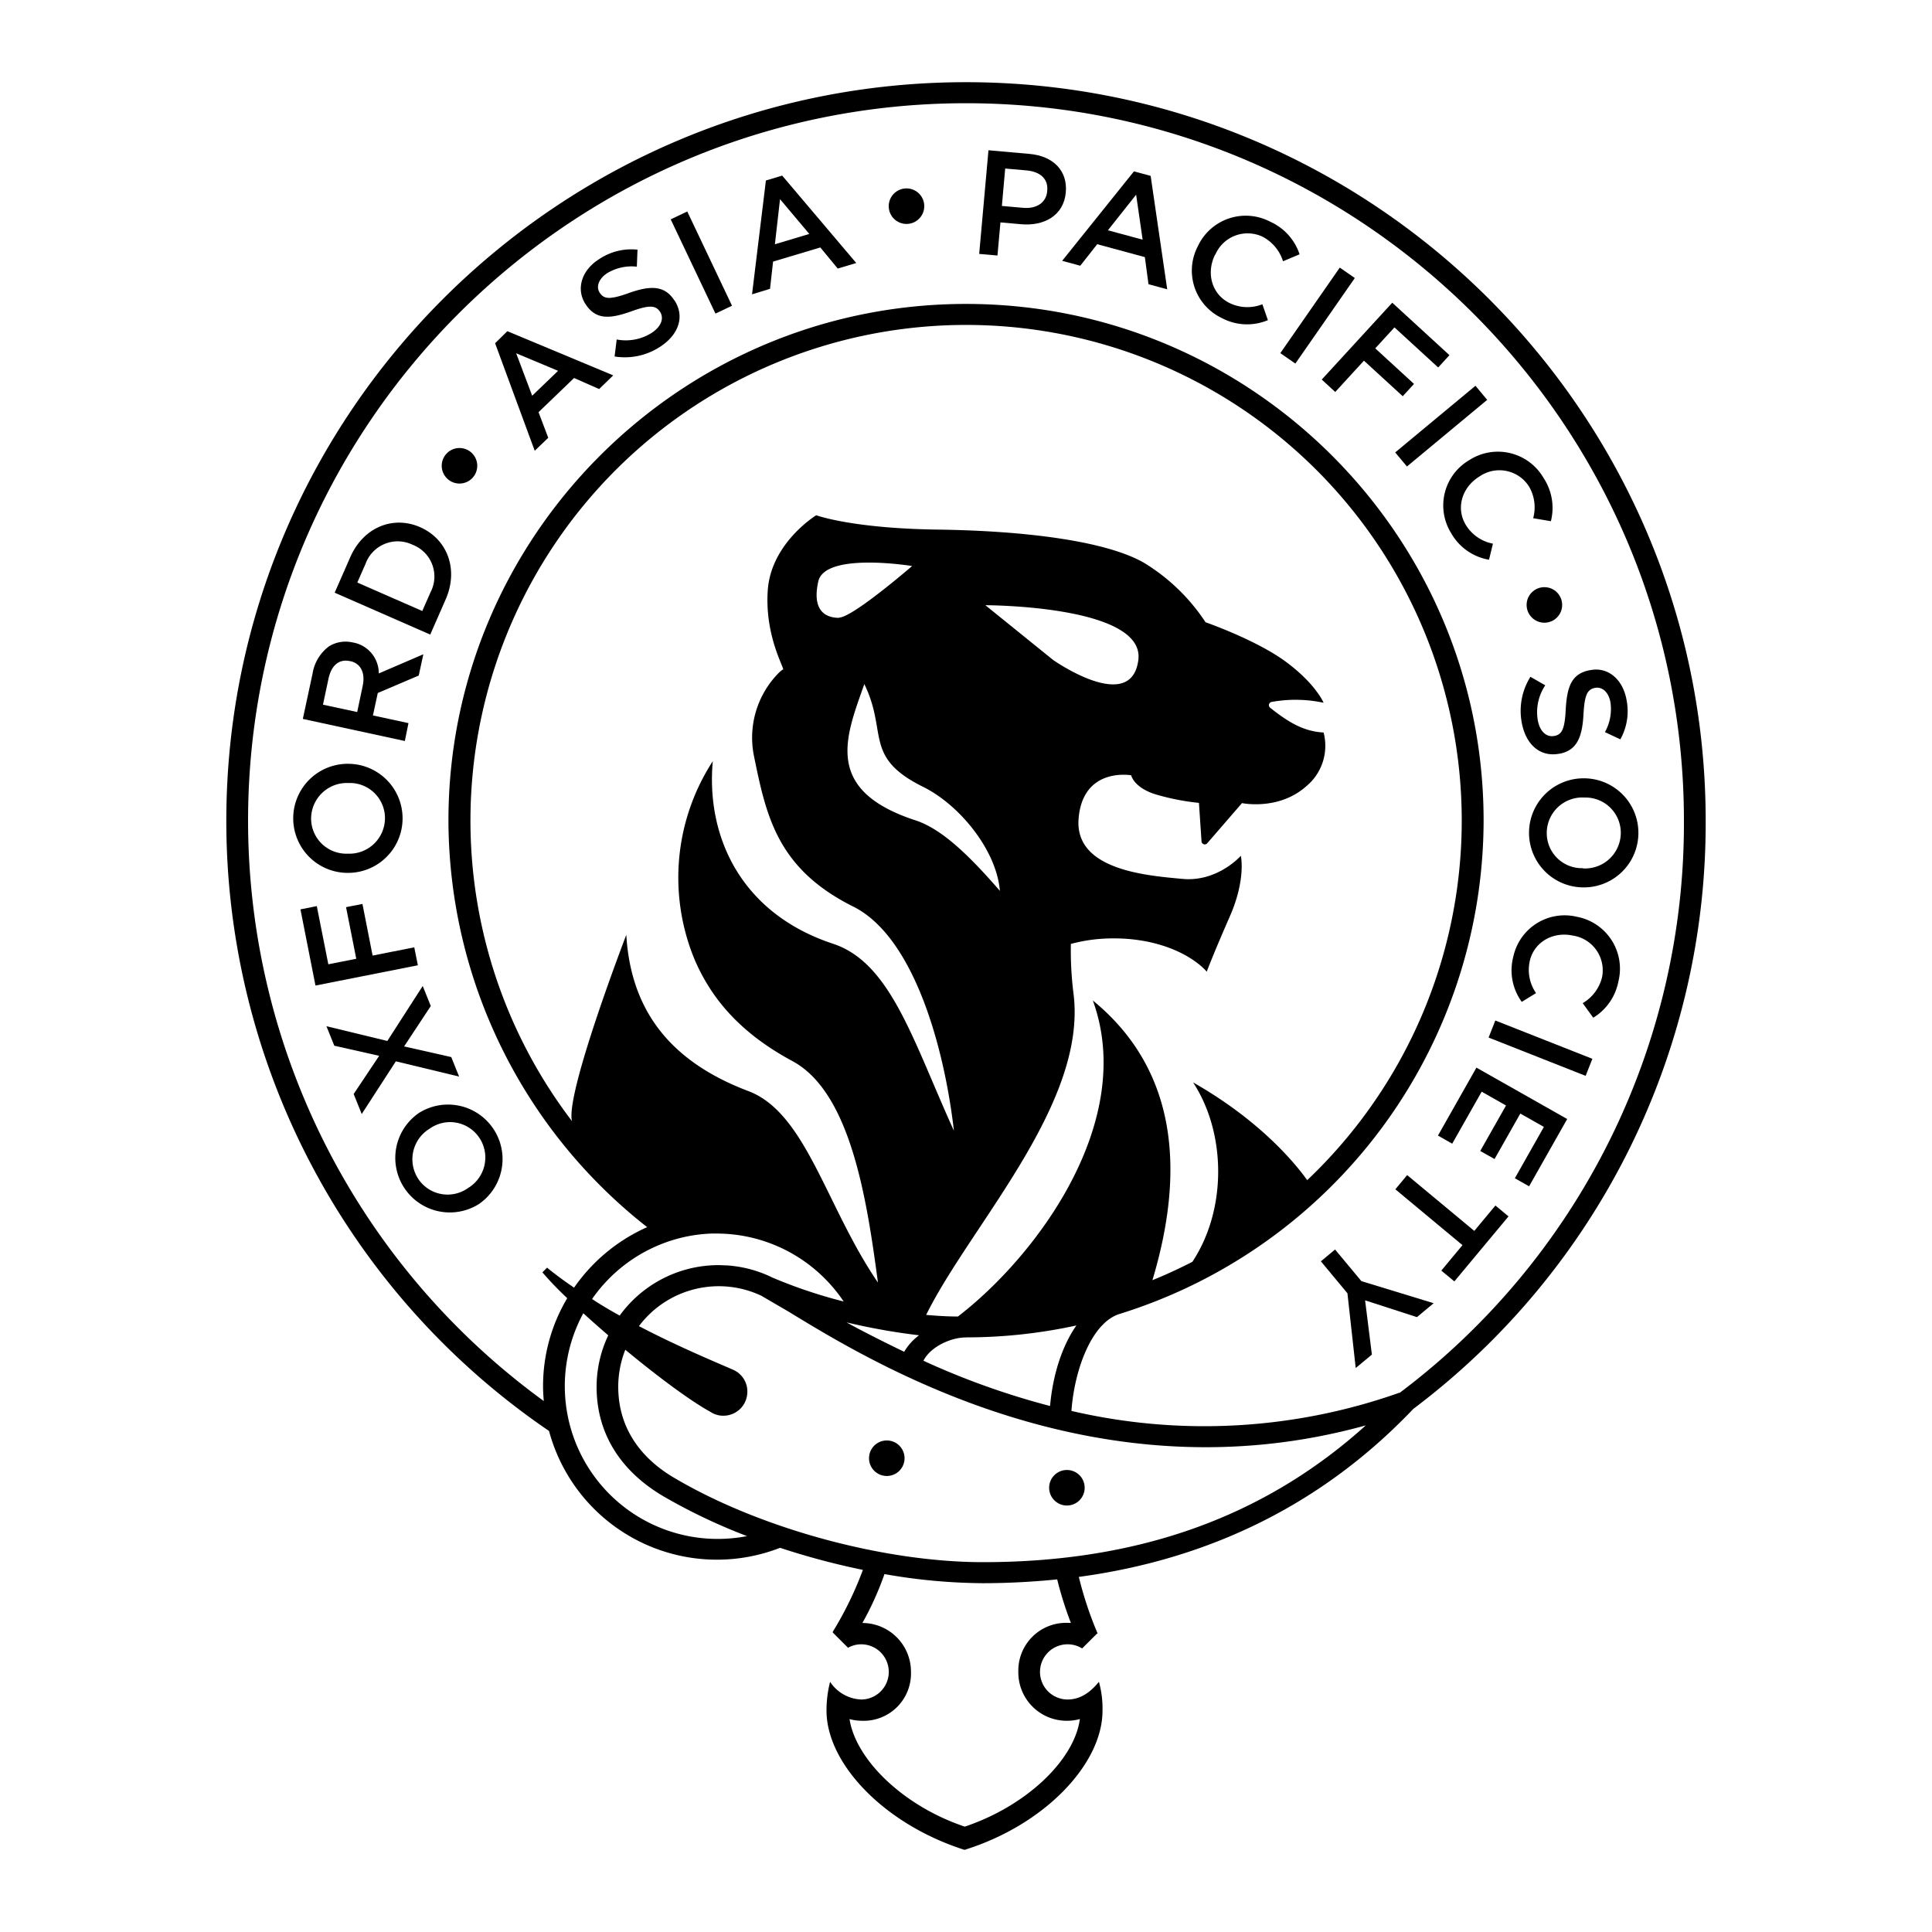 <svg id="Layer_1" data-name="Layer 1" xmlns="http://www.w3.org/2000/svg" viewBox="0 0 350 350"><title>tiger-seal-black</title><circle cx="160.65" cy="264.17" r="3.22"/><circle cx="193.28" cy="269.52" r="3.22"/><path d="M309,148.7C309,74.92,248.9,14.89,175,14.89S41,74.92,41,148.7A133.69,133.69,0,0,0,99.46,259.23a31.5,31.5,0,0,0,41.86,21.17,134,134,0,0,0,15,4,63.2,63.2,0,0,1-5.48,11.25l.11,0a.42.42,0,0,0-.11.07l2.79,2.79a4.91,4.91,0,0,1,2.38-.63,5,5,0,0,1,0,10,7.11,7.11,0,0,1-5.63-3.2,20.79,20.79,0,0,0-.65,5.22c0,9.61,10.47,20.59,25,25.22,14.53-4.52,25-15.58,25-25.2a18,18,0,0,0-.65-5.24c-1.12,1.35-2.93,3.2-5.67,3.2a5,5,0,1,1,2.63-9.25l2.71-2.7.1,0a65.42,65.42,0,0,1-3.41-10.26c24.1-3.25,44.43-13.45,60.6-30.44v0A132.73,132.73,0,0,0,309,148.7ZM129.91,278.79a27.68,27.68,0,0,1-24.24-40.88c1.42,1.29,2.94,2.63,4.52,4a21.78,21.78,0,0,0-2.11,9.33c0,8.3,4.18,15.15,12.1,19.83a104.19,104.19,0,0,0,15.15,7.21A27.89,27.89,0,0,1,129.91,278.79Zm106.9-65c-2.23-3.11-8.55-10.8-20.67-17.7,6,9.16,6.16,23-.13,32.5q-3.54,1.82-7.24,3.33h0c5.83-19.37,4.76-37.94-10.79-50.67,7.89,21.71-9.84,46-24.44,57.25-1.93,0-3.85-.13-5.76-.29,7.93-16.09,29.15-38.17,26.71-58.1A62,62,0,0,1,194,171a29.32,29.32,0,0,1,7.92-1,30.13,30.13,0,0,1,6.1.62c7.59,1.6,10.59,5.41,10.59,5.41s1.2-3.21,4.18-10,2-11,2-11-4.19,4.79-10.58,4.19-19.6-1.56-18.81-10.95,9.52-7.82,9.52-7.82.5,2.4,4.9,3.59a42.26,42.26,0,0,0,7.38,1.41l.47,7a.59.59,0,0,0,1,.35l6.33-7.31s6.59,1.39,11.58-3a9.5,9.5,0,0,0,3.2-9.79c-3.72-.19-6.55-2-9.68-4.49a.59.59,0,0,1,.29-1.05,24.36,24.36,0,0,1,9.39.15s-1.4-3.4-6.8-7.4-14.58-7.18-14.58-7.18a35.32,35.32,0,0,0-11.18-10.79c-7-4-21.77-5.79-37.35-6s-22-2.6-22-2.6-8.18,5-8.78,13.58,3.33,14.59,2.73,14.39c-.07,0-.37.21-.86.71a16.69,16.69,0,0,0-4.36,15c2.22,10.84,4.21,20.36,18,27.23,11,5.52,16.49,25.59,18.21,40.59-7.43-16.33-11.44-30.46-21.93-33.88-16.66-5.52-23-19.4-21.75-33.08l-.16.26a38.76,38.76,0,0,0-3.09,35.8c3,6.92,8.12,13.12,17.57,18.23,10.67,5.63,13.59,25.15,15.6,40.18-9.41-13.75-13-30.74-23.48-34.69-14.88-5.62-21.34-15.34-22.11-28.31-.6,1.59-10.62,27.8-9.9,33.45a2.93,2.93,0,0,0,.05.29A89.79,89.79,0,1,1,236.81,213.8Zm-70.3,28.1a10,10,0,0,0-2.71,3c-3.39-1.64-7.66-3.77-10.44-5.33A114.23,114.23,0,0,0,166.51,241.9Zm8.49.39a94,94,0,0,0,20-2.16c-2.69,3.84-4.3,9.18-4.77,14.59a138.57,138.57,0,0,1-22.94-8.2C168.55,244,172.21,242.29,175,242.29ZM156.58,123.93c4.29,8.76-.21,13.22,10.62,18.6,6.63,3.26,13.34,11.5,13.94,18.86-5.49-6.33-10.49-11.22-15.3-12.78C149,143.11,153.26,133.39,156.58,123.93Zm-4.54-12c-2.4,0-5-1.2-3.8-6.59s17-2.8,17-2.8S154.44,111.88,152,111.88Zm26.47-2.29s29,0,27.71,9.93-15.42,0-15.42,0ZM121.82,224.67c.52-.16,1.05-.31,1.58-.44a27.53,27.53,0,0,1,5.48-.76l1,0A27.67,27.67,0,0,1,150,232.22a27.2,27.2,0,0,1,2.84,3.56,89.14,89.14,0,0,1-13.06-4.4v0l-.14-.08a22,22,0,0,0-7.95-2.06c-.51,0-1-.05-1.52-.05a22.12,22.12,0,0,0-17.91,9.14c-1.7-.94-3.39-1.93-5-3A27.68,27.68,0,0,1,121.82,224.67ZM193.48,294a8.65,8.65,0,0,0-9,8.86,8.76,8.76,0,0,0,9,8.87,8.46,8.46,0,0,0,2.15-.31c-1,7.43-9.69,15.75-20.85,19.49-11.08-3.7-19.73-12.09-20.88-19.48a8.35,8.35,0,0,0,2.13.3,8.57,8.57,0,0,0,9-8.87,8.82,8.82,0,0,0-8.8-8.84,55.43,55.43,0,0,0,4-8.86,105,105,0,0,0,17.82,1.65,134.17,134.17,0,0,0,13.47-.69A64.69,64.69,0,0,0,194,294C193.83,294,193.66,294,193.48,294ZM178.08,283c-18,0-40.4-6.11-55.81-15.2C117.6,265.1,112,260,112,251.22a18.19,18.19,0,0,1,1.28-6.7c5.75,4.76,11.7,9.21,15.43,11.26a4.17,4.17,0,0,0,2.35.69,4.34,4.34,0,0,0,4.33-4.35,4.28,4.28,0,0,0-2.64-4c-3.18-1.4-9.86-4.15-17-7.88a18.08,18.08,0,0,1,22.16-5.51l4.92,2.87c15.66,9.57,56,34.1,104.6,20.62C229,274.84,206.22,283,178.08,283Zm75.45-30.7a106,106,0,0,1-59.43,3.3c.57-7.74,3.77-16,8.67-17.55a93.78,93.78,0,0,0,66-89.4c0-51.6-42.06-93.59-93.76-93.59s-93.77,42-93.77,93.59a93.88,93.88,0,0,0,36,73.66A31.8,31.8,0,0,0,104,233.27c-1.72-1.16-3.36-2.37-4.89-3.62l-.85.85a61.44,61.44,0,0,0,4.5,4.68,31.09,31.09,0,0,0-4.38,15.94c0,.91.06,1.8.13,2.69A130,130,0,0,1,44.94,148.7c0-71.71,58.35-130,130.06-130S305.06,77,305.06,148.7A129,129,0,0,1,253.53,252.35Z"/><path d="M75.9,201.62l0,0a9.88,9.88,0,0,0,10.85,16.51l0,0A9.88,9.88,0,0,0,75.9,201.62Zm11,4.59a6.45,6.45,0,0,1-2.09,9l0,0a6.38,6.38,0,0,1-9.07-1.69,6.48,6.48,0,0,1,2.11-9.06l0,0A6.36,6.36,0,0,1,86.89,206.21Z"/><polygon points="78.04 182.25 76.58 178.62 70.17 188.58 59.14 185.91 60.56 189.44 68.69 191.27 64.07 198.19 65.53 201.82 71.71 192.27 83.17 195.03 81.75 191.5 73.21 189.57 78.04 182.25"/><polygon points="75.05 171.62 67.5 173.11 65.66 163.76 62.69 164.34 64.54 173.69 59.48 174.69 57.39 164.15 54.43 164.74 57.15 178.54 75.7 174.87 75.05 171.62"/><path d="M63,158.13h.05a9.88,9.88,0,0,0,0-19.76h-.05a9.88,9.88,0,0,0,0,19.76Zm.08-16.28h.05a6.36,6.36,0,0,1,6.61,6.41A6.45,6.45,0,0,1,63,154.65H63a6.38,6.38,0,0,1-6.64-6.4A6.48,6.48,0,0,1,63.1,141.85Z"/><path d="M74,131l-6.44-1.39.88-4.07,7.42-3.16.83-3.85L68.62,122A5.67,5.67,0,0,0,64,116.4h-.05a5.71,5.71,0,0,0-4.32.67,7.61,7.61,0,0,0-3,4.93l-1.77,8.24,18.48,4Zm-8.29-6.76-1,4.75-6.2-1.33,1-4.72c.52-2.4,1.91-3.6,3.88-3.17h.05C65.31,120.14,66.21,121.88,65.71,124.2Z"/><path d="M76.1,95.5l0,0c-4.87-2.14-10.25,0-12.64,5.42l-2.83,6.45,17.31,7.59,2.83-6.45C83.11,103.06,81,97.64,76.1,95.5ZM78,107.28l-1.5,3.41-11.77-5.16,1.5-3.41a6.2,6.2,0,0,1,8.52-3.43l0,0A6.16,6.16,0,0,1,78,107.28Z"/><path d="M89.69,62.18l7.18,19.48,2.45-2.35-1.76-4.64L104,68.48l4.54,2L111.09,68,91.91,60Zm11.41,5-4.69,4.51L93.51,64Z"/><path d="M122.14,54.38c-1.71-2.62-4.21-2.71-8.09-1.34-3.53,1.27-4.6,1.19-5.4,0l0,0c-.68-1-.27-2.5,1.36-3.56a8.57,8.57,0,0,1,5.36-1.17l.12-3.08a10.48,10.48,0,0,0-7,1.75c-3.14,2-4.18,5.4-2.42,8.11l0,0c1.9,2.92,4.45,2.68,8.35,1.3,3.38-1.24,4.42-1,5.15.09l0,0c.77,1.18.21,2.7-1.51,3.82a8.75,8.75,0,0,1-6.34,1.2l-.38,3.08a11.65,11.65,0,0,0,8.26-1.77c3.33-2.17,4.51-5.45,2.58-8.41Z"/><rect x="125.4" y="38.11" width="3.32" height="18.9" transform="translate(-8.12 59.1) rotate(-25.4)"/><path d="M138.75,32.7l-2.51,20.62,3.26-1,.55-4.93,8.56-2.56,3.15,3.82,3.36-1L141.7,31.81Zm1.63,11.55.93-8.17,5.3,6.3Z"/><path d="M193.08,34.81c.34-3.79-2.18-6.54-6.59-6.93l-7.42-.66L177.39,46l3.31.29.54-6,3.74.33c4.14.37,7.72-1.54,8.1-5.76Zm-3.37-.16c-.17,2-1.86,3.22-4.36,3l-3.85-.34.6-6.78,3.85.34c2.47.22,4,1.52,3.76,3.72Z"/><path d="M205.42,31.05l-13,16.2,3.28.89,3.07-3.9,8.63,2.34.66,4.91,3.39.92-3-20.55Zm-4.71,10.67,5.11-6.45L207,43.42Z"/><path d="M220.18,46.1a6.36,6.36,0,0,1,8.54-3.22,7.53,7.53,0,0,1,3.71,4.45l3-1.26a9.85,9.85,0,0,0-5.33-5.91A9.57,9.57,0,0,0,217,44.61l0,0a9.51,9.51,0,0,0,4.33,13,9.75,9.75,0,0,0,8.36.39l-1-2.88a7.38,7.38,0,0,1-5.94-.22c-3.25-1.6-4.27-5.45-2.63-8.76Z"/><rect x="229.18" y="54.95" width="18.9" height="3.32" transform="matrix(0.57, -0.82, 0.82, 0.57, 56.25, 220.58)"/><polygon points="256.16 69.55 249.14 63.11 252.62 59.31 260.54 66.57 262.58 64.34 252.22 54.84 239.45 68.76 241.89 71.01 247.09 65.34 254.12 71.78 256.16 69.55"/><rect x="251.63" y="75.52" width="18.9" height="3.32" transform="translate(10.93 184.63) rotate(-39.71)"/><path d="M270.46,98.49a7.38,7.38,0,0,1-4.9-3.37c-1.88-3.09-.69-6.88,2.47-8.81l0,0A6.36,6.36,0,0,1,277,88.14a7.51,7.51,0,0,1,.75,5.74l3.21.54a9.85,9.85,0,0,0-1.34-7.85,9.56,9.56,0,0,0-13.42-3.23l0,0a9.51,9.51,0,0,0-3.3,13.26,9.75,9.75,0,0,0,6.85,4.8Z"/><path d="M281.56,133.33h-.05c-1.38.25-2.57-.85-2.93-2.87a8.75,8.75,0,0,1,1.36-6.31l-2.69-1.54a11.64,11.64,0,0,0-1.57,8.3c.71,3.91,3.27,6.27,6.75,5.64h.05c3.08-.56,4.13-2.83,4.37-6.94.2-3.74.68-4.71,2.12-5H289c1.22-.22,2.41.72,2.75,2.63a8.57,8.57,0,0,1-1,5.39l2.79,1.31a10.48,10.48,0,0,0,1.12-7.17c-.67-3.69-3.35-6-6.54-5.37h-.05c-3.43.62-4.19,3.06-4.43,7.19C283.47,132.22,282.89,133.09,281.56,133.33Z"/><path d="M287.11,141h-.05a9.88,9.88,0,0,0-.36,19.76h.05a9.88,9.88,0,0,0,.36-19.76Zm-.34,16.28h-.05a6.36,6.36,0,0,1-6.51-6.51,6.45,6.45,0,0,1,6.83-6.29h.05a6.39,6.39,0,0,1,6.53,6.51A6.47,6.47,0,0,1,286.77,157.32Z"/><path d="M285.86,166.12h-.05a9.51,9.51,0,0,0-11.65,7.15,9.76,9.76,0,0,0,1.52,8.23l2.59-1.59a7.39,7.39,0,0,1-1.13-5.84c.82-3.52,4.34-5.39,7.94-4.55h.05a6.36,6.36,0,0,1,5.08,7.59,7.51,7.51,0,0,1-3.49,4.62l1.91,2.64a9.85,9.85,0,0,0,4.55-6.54A9.57,9.57,0,0,0,285.86,166.12Z"/><rect x="277.42" y="180.44" width="3.32" height="18.9" transform="translate(-0.02 379.76) rotate(-68.46)"/><polygon points="260.5 205.72 263.08 207.19 268.42 197.77 272.83 200.27 268.16 208.51 270.75 209.97 275.42 201.73 279.69 204.15 274.43 213.45 277.01 214.91 283.91 202.72 267.47 193.41 260.5 205.72"/><polygon points="267.08 222.99 254.92 212.88 252.78 215.45 264.94 225.57 261.11 230.18 263.47 232.14 273.28 220.36 270.91 218.39 267.08 222.99"/><polygon points="241.86 226.36 239.29 228.5 244.1 234.29 245.6 247.83 248.53 245.4 247.3 235.57 256.69 238.61 259.72 236.09 246.63 232.09 241.86 226.36"/><circle cx="83.24" cy="84.38" r="3.22"/><circle cx="164.22" cy="37.35" r="3.22"/><circle cx="279.78" cy="109.59" r="3.22"/></svg>